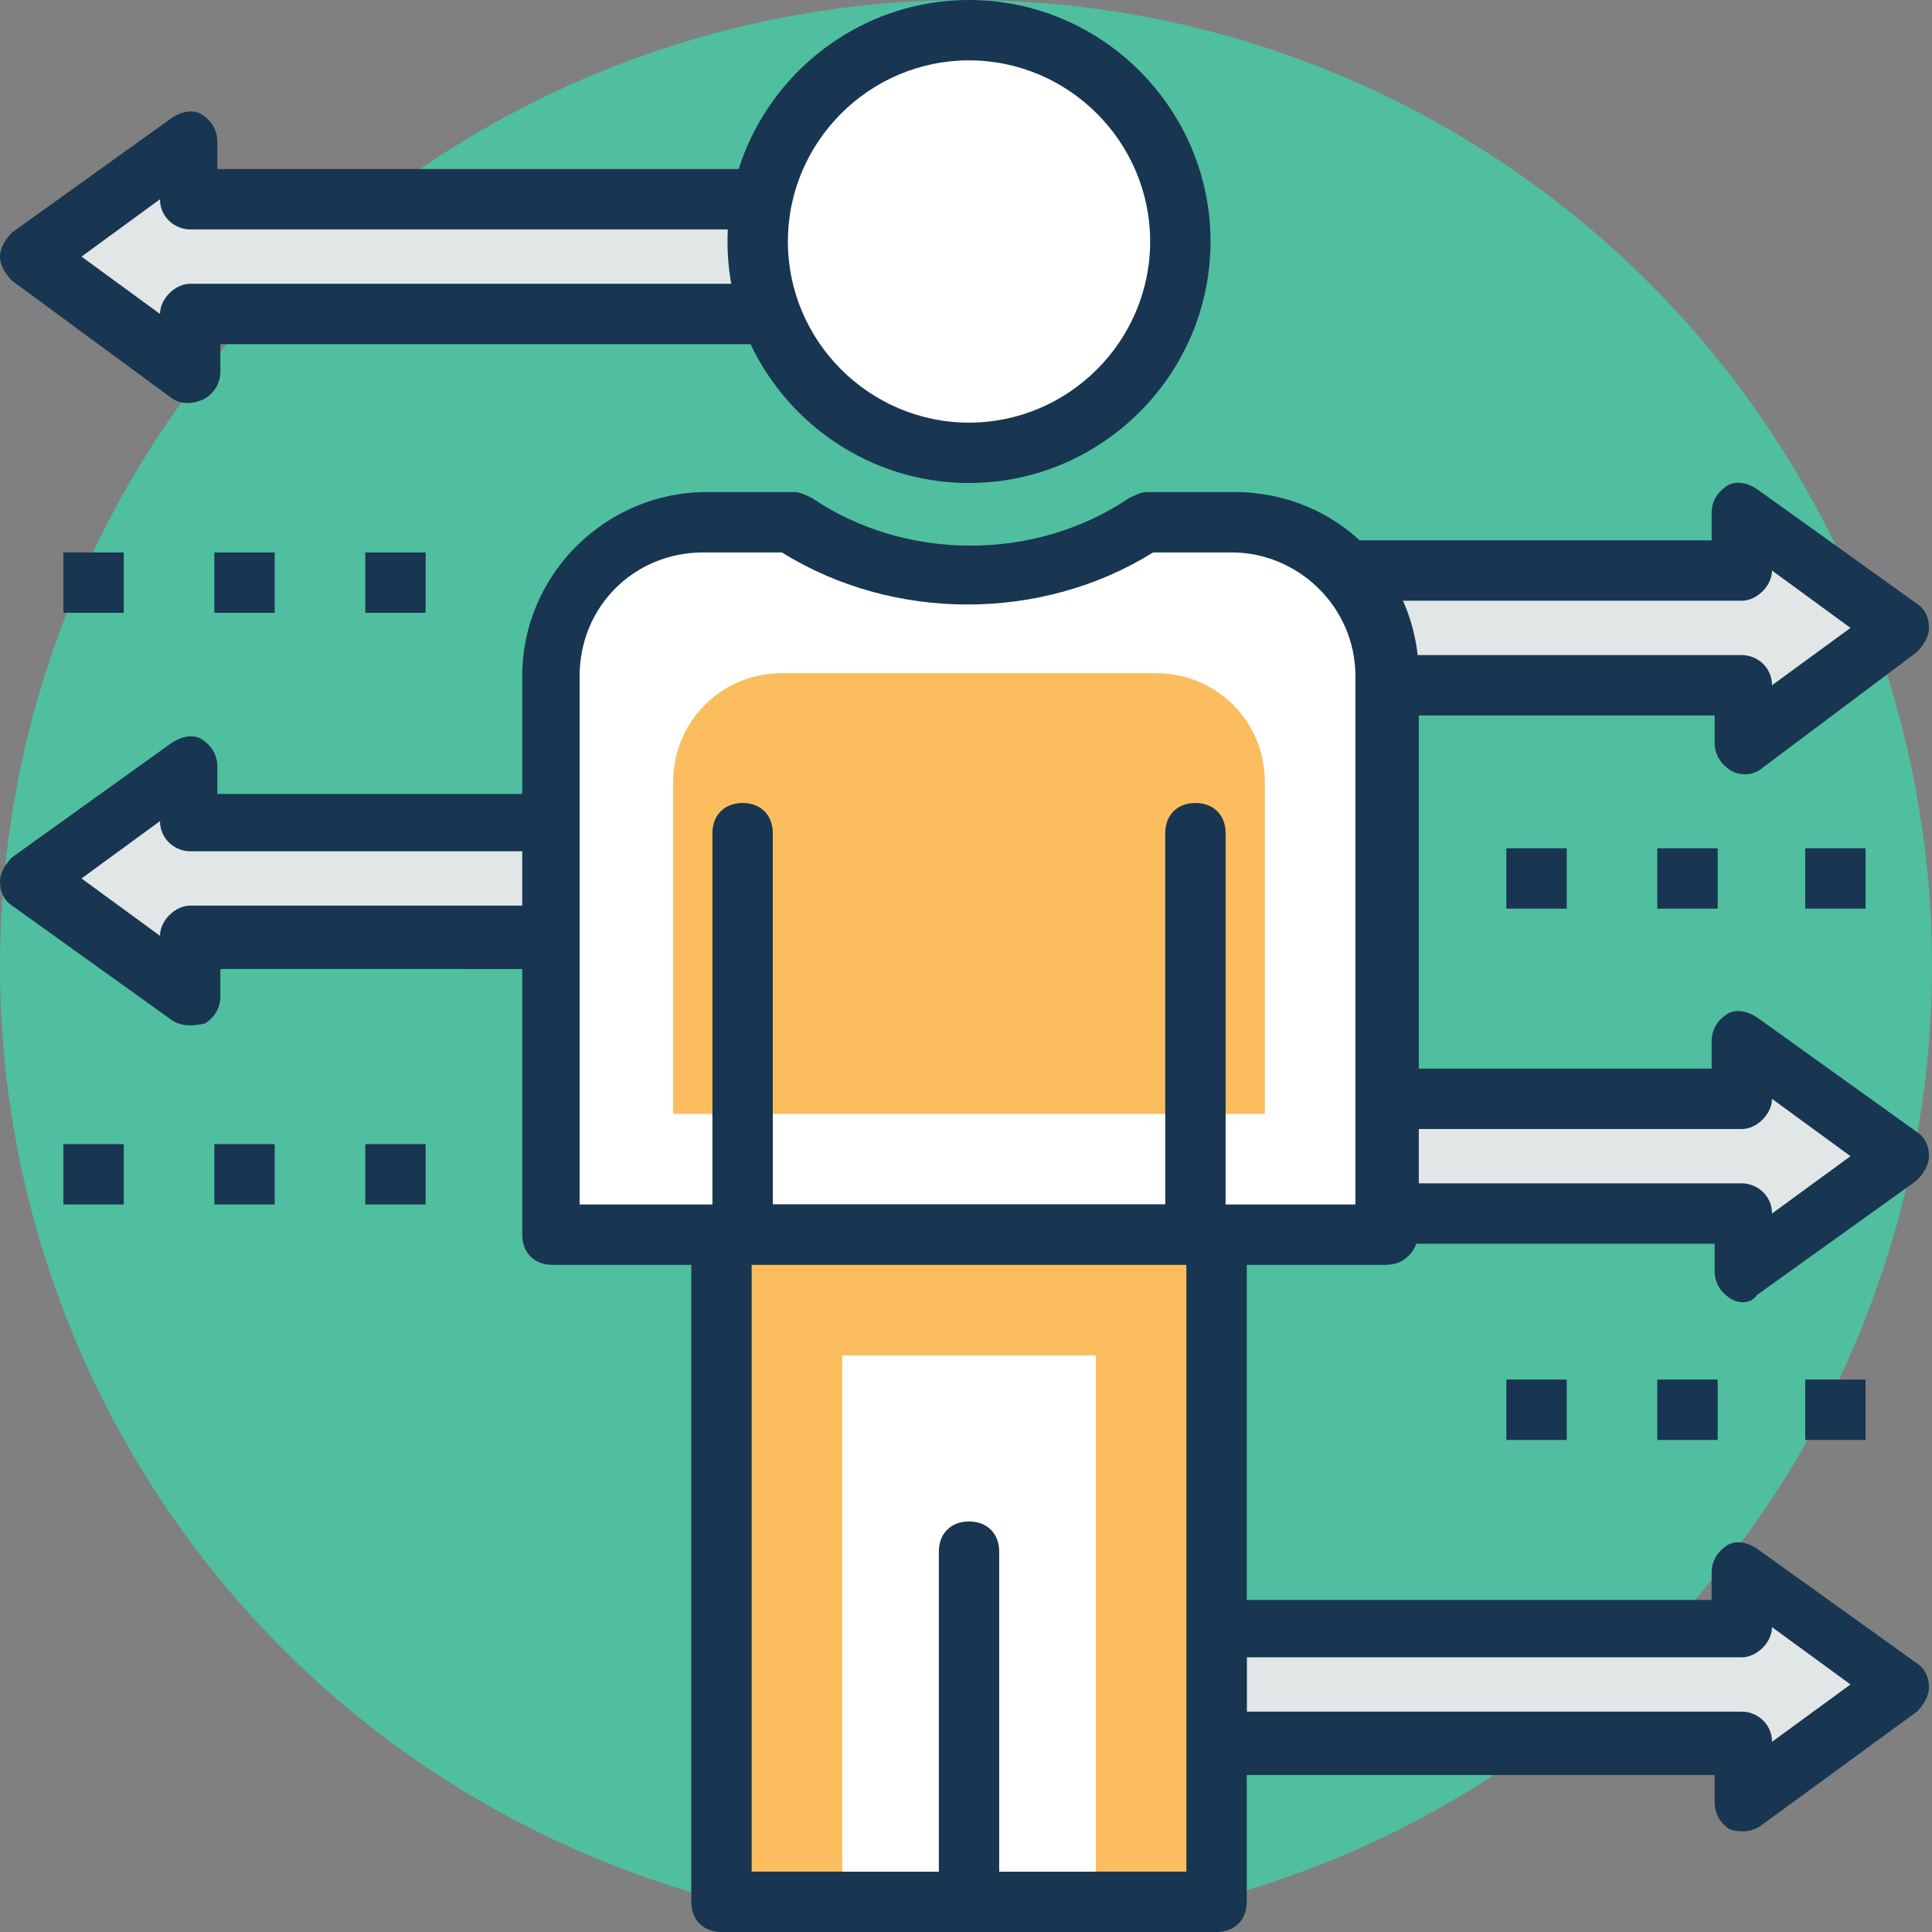 <?xml version="1.0" encoding="iso-8859-1"?>
<!-- Generator: Adobe Illustrator 19.0.0, SVG Export Plug-In . SVG Version: 6.00 Build 0)  -->
<svg version="1.1" id="Capa_1" xmlns="http://www.w3.org/2000/svg" xmlns:xlink="http://www.w3.org/1999/xlink" x="0px" y="0px"
	 viewBox="0 0 504.123 504.123" style="enable-background:new 0 0 504.123 504.123;" xml:space="preserve">
<rect x="0" y="0" width="504.123" height="504.123" fill="#808080" stroke="none"/>
<circle style="fill:#4FBF9F;" cx="252.062" cy="252.062" r="252.062"/>
<polygon style="fill:#E1E6E7;" points="496.246,301.686 454.498,271.754 454.498,286.72 317.44,286.72 317.44,316.652 
	454.498,316.652 454.498,332.406 "/>
<path style="fill:#183651;" d="M451.348,338.708c-2.363-1.575-3.938-3.938-3.938-7.089v-7.089H317.44
	c-4.726,0-7.877-3.151-7.877-7.877V286.72c0-4.726,3.151-7.877,7.877-7.877h129.182v-7.089c0-3.151,1.575-5.514,3.938-7.089
	c2.363-1.575,5.514-0.788,7.877,0.788l41.748,29.932c2.363,1.575,3.151,3.938,3.151,6.302s-1.575,4.726-3.151,6.302l-41.748,29.932
	C456.862,340.283,453.711,340.283,451.348,338.708z M325.317,308.775h129.182c3.938,0,7.877,3.151,7.877,7.877l20.48-14.966
	l-20.48-14.966c0,3.938-3.938,7.877-7.877,7.877H325.317V308.775z"/>
<polygon style="fill:#E1E6E7;" points="496.246,163.84 454.498,133.12 454.498,148.874 317.44,148.874 317.44,178.806 
	454.498,178.806 454.498,193.772 "/>
<path style="fill:#183651;" d="M451.348,200.862c-2.363-1.575-3.938-3.938-3.938-7.089v-7.089H317.44
	c-4.726,0-7.877-3.151-7.877-7.877v-29.932c0-4.726,3.151-7.877,7.877-7.877h129.182v-7.089c0-3.151,1.575-5.514,3.938-7.089
	c2.363-1.575,5.514-0.788,7.877,0.788l41.748,29.932c2.363,1.575,3.151,3.938,3.151,6.302s-1.575,4.726-3.151,6.302l-40.96,30.72
	C456.862,202.437,453.711,202.437,451.348,200.862z M325.317,170.929h129.182c3.938,0,7.877,3.151,7.877,7.877l20.48-14.966
	l-20.48-14.966c0,3.938-3.938,7.877-7.877,7.877H325.317V170.929z"/>
<polygon style="fill:#E1E6E7;" points="7.877,66.954 49.625,37.022 49.625,51.988 218.191,51.988 218.191,81.92 49.625,81.92 
	49.625,97.674 "/>
<path style="fill:#183651;" d="M44.898,103.975L3.151,73.255C1.575,71.68,0,69.317,0,66.954c0-2.363,1.575-4.726,3.151-6.302
	L44.898,30.72c2.363-1.575,5.514-2.363,7.877-0.788c2.363,1.575,3.938,3.938,3.938,7.089v7.089h160.689
	c4.726,0,7.877,3.151,7.877,7.877V81.92c0,4.726-3.151,7.877-7.877,7.877H57.502v7.089c0,3.151-1.575,5.514-3.938,7.089
	C50.412,105.551,47.262,105.551,44.898,103.975z M21.268,66.954l20.48,14.966c0-3.938,3.938-7.877,7.877-7.877h160.689V59.865
	H49.625c-3.938,0-7.877-3.151-7.877-7.877L21.268,66.954z"/>
<polygon style="fill:#E1E6E7;" points="7.877,229.218 49.625,198.498 49.625,214.252 218.191,214.252 218.191,244.185 
	49.625,244.185 49.625,259.151 "/>
<path style="fill:#183651;" d="M44.898,266.24L3.151,236.308C0.788,234.732,0,232.369,0,230.006s1.575-4.726,3.151-6.302
	l41.748-29.932c2.363-1.575,5.514-2.363,7.877-0.788c2.363,1.575,3.938,3.938,3.938,7.089v7.089h160.689
	c4.726,0,7.877,3.151,7.877,7.877v29.932c0,4.726-3.151,7.877-7.877,7.877H57.502v7.089c0,3.151-1.575,5.514-3.938,7.089
	C50.412,267.815,47.262,267.815,44.898,266.24z M21.268,229.218l20.48,14.966c0-3.938,3.938-7.877,7.877-7.877h160.689v-14.178
	H49.625c-3.938,0-7.877-3.151-7.877-7.877L21.268,229.218z"/>
<polygon style="fill:#E1E6E7;" points="496.246,439.532 454.498,409.6 454.498,424.566 317.44,424.566 317.44,454.498 
	454.498,454.498 454.498,470.252 "/>
<path style="fill:#183651;" d="M451.348,477.342c-2.363-1.575-3.938-3.938-3.938-7.089v-7.089H317.44
	c-4.726,0-7.877-3.151-7.877-7.877v-29.932c0-4.726,3.151-7.877,7.877-7.877h129.182v-7.089c0-3.151,1.575-5.514,3.938-7.089
	c2.363-1.575,5.514-0.788,7.877,0.788l41.748,29.932c2.363,1.575,3.151,3.938,3.151,6.302s-1.575,4.726-3.151,6.302l-40.96,29.932
	C456.862,478.129,453.711,478.129,451.348,477.342z M325.317,446.622h129.182c3.938,0,7.877,3.151,7.877,7.877l20.48-14.966
	l-20.48-14.966c0,3.938-3.938,7.877-7.877,7.877H325.317V446.622z"/>
<path style="fill:#FFFFFF;" d="M361.551,176.443v145.723H144.148V176.443c0-22.055,18.117-40.172,40.172-40.172h22.055
	c13.391,8.665,29.145,14.178,45.686,14.178s33.083-5.514,45.686-14.178h22.843C343.434,136.271,361.551,154.388,361.551,176.443z"/>
<path style="fill:#183651;" d="M361.551,330.043H144.148c-4.726,0-7.877-3.151-7.877-7.877V176.443
	c0-26.782,22.055-48.049,48.049-48.049h22.843c1.575,0,3.151,0.788,4.726,1.575c24.418,16.542,58.289,16.542,82.708,0
	c1.575-0.788,3.151-1.575,4.726-1.575h22.843c26.782,0,48.049,21.268,48.049,48.049v145.723
	C369.428,326.892,366.277,330.043,361.551,330.043z M152.025,314.289h201.649V176.443c0-18.117-14.966-32.295-32.295-32.295h-20.48
	c-29.145,18.117-67.742,18.117-96.886,0h-20.48c-18.117,0-32.295,14.178-32.295,32.295v137.846H152.025z"/>
<path style="fill:#FBBD5E;" d="M175.655,290.658v-86.646c0-15.754,12.603-28.357,28.357-28.357h97.674
	c15.754,0,28.357,12.603,28.357,28.357v86.646H175.655z"/>
<circle style="fill:#FFFFFF;" cx="252.849" cy="63.015" r="55.138"/>
<path style="fill:#183651;" d="M252.849,126.031c-34.658,0-63.015-28.357-63.015-63.015S218.191,0,252.849,0
	s63.015,28.357,63.015,63.015S287.508,126.031,252.849,126.031z M252.849,15.754c-25.994,0-47.262,21.268-47.262,47.262
	s21.268,47.262,47.262,47.262c25.994,0,47.262-21.268,47.262-47.262S278.843,15.754,252.849,15.754z"/>
<rect x="188.258" y="322.166" style="fill:#FBBD5E;" width="129.182" height="174.08"/>
<path style="fill:#183651;" d="M317.44,504.123H188.258c-4.726,0-7.877-3.151-7.877-7.877v-174.08c0-4.726,3.151-7.877,7.877-7.877
	H317.44c4.726,0,7.877,3.151,7.877,7.877v174.08C325.317,500.972,322.166,504.123,317.44,504.123z M196.135,488.369h113.428V330.043
	H196.135V488.369z"/>
<g>
	<rect x="219.766" y="353.674" style="fill:#FFFFFF;" width="66.166" height="134.695"/>
</g>
<path style="fill:#183651;" d="M311.926,330.043c-4.726,0-7.877-3.151-7.877-7.877V217.403c0-4.726,3.151-7.877,7.877-7.877
	s7.877,3.151,7.877,7.877v105.551C319.803,326.892,316.652,330.043,311.926,330.043z"/>
<path style="fill:#183651;" d="M193.772,330.043c-4.726,0-7.877-3.151-7.877-7.877V217.403c0-4.726,3.151-7.877,7.877-7.877
	c4.726,0,7.877,3.151,7.877,7.877v105.551C201.649,326.892,198.498,330.043,193.772,330.043z"/>
<g>
	<path style="fill:#183651;" d="M252.849,504.123c-4.726,0-7.877-3.151-7.877-7.877v-91.372c0-4.726,3.151-7.877,7.877-7.877
		c4.726,0,7.877,3.151,7.877,7.877v91.372C260.726,500.972,257.575,504.123,252.849,504.123z"/>
	<rect x="393.058" y="221.342" style="fill:#183651;" width="15.754" height="15.754"/>
	<rect x="432.443" y="221.342" style="fill:#183651;" width="15.754" height="15.754"/>
	<rect x="471.04" y="221.342" style="fill:#183651;" width="15.754" height="15.754"/>
	<rect x="393.058" y="359.975" style="fill:#183651;" width="15.754" height="15.754"/>
	<rect x="432.443" y="359.975" style="fill:#183651;" width="15.754" height="15.754"/>
	<rect x="471.04" y="359.975" style="fill:#183651;" width="15.754" height="15.754"/>
	<rect x="16.542" y="144.148" style="fill:#183651;" width="15.754" height="15.754"/>
	<rect x="55.926" y="144.148" style="fill:#183651;" width="15.754" height="15.754"/>
	<rect x="95.311" y="144.148" style="fill:#183651;" width="15.754" height="15.754"/>
	<rect x="16.542" y="298.535" style="fill:#183651;" width="15.754" height="15.754"/>
	<rect x="55.926" y="298.535" style="fill:#183651;" width="15.754" height="15.754"/>
	<rect x="95.311" y="298.535" style="fill:#183651;" width="15.754" height="15.754"/>
</g>
<g>
</g>
<g>
</g>
<g>
</g>
<g>
</g>
<g>
</g>
<g>
</g>
<g>
</g>
<g>
</g>
<g>
</g>
<g>
</g>
<g>
</g>
<g>
</g>
<g>
</g>
<g>
</g>
<g>
</g>
</svg>
